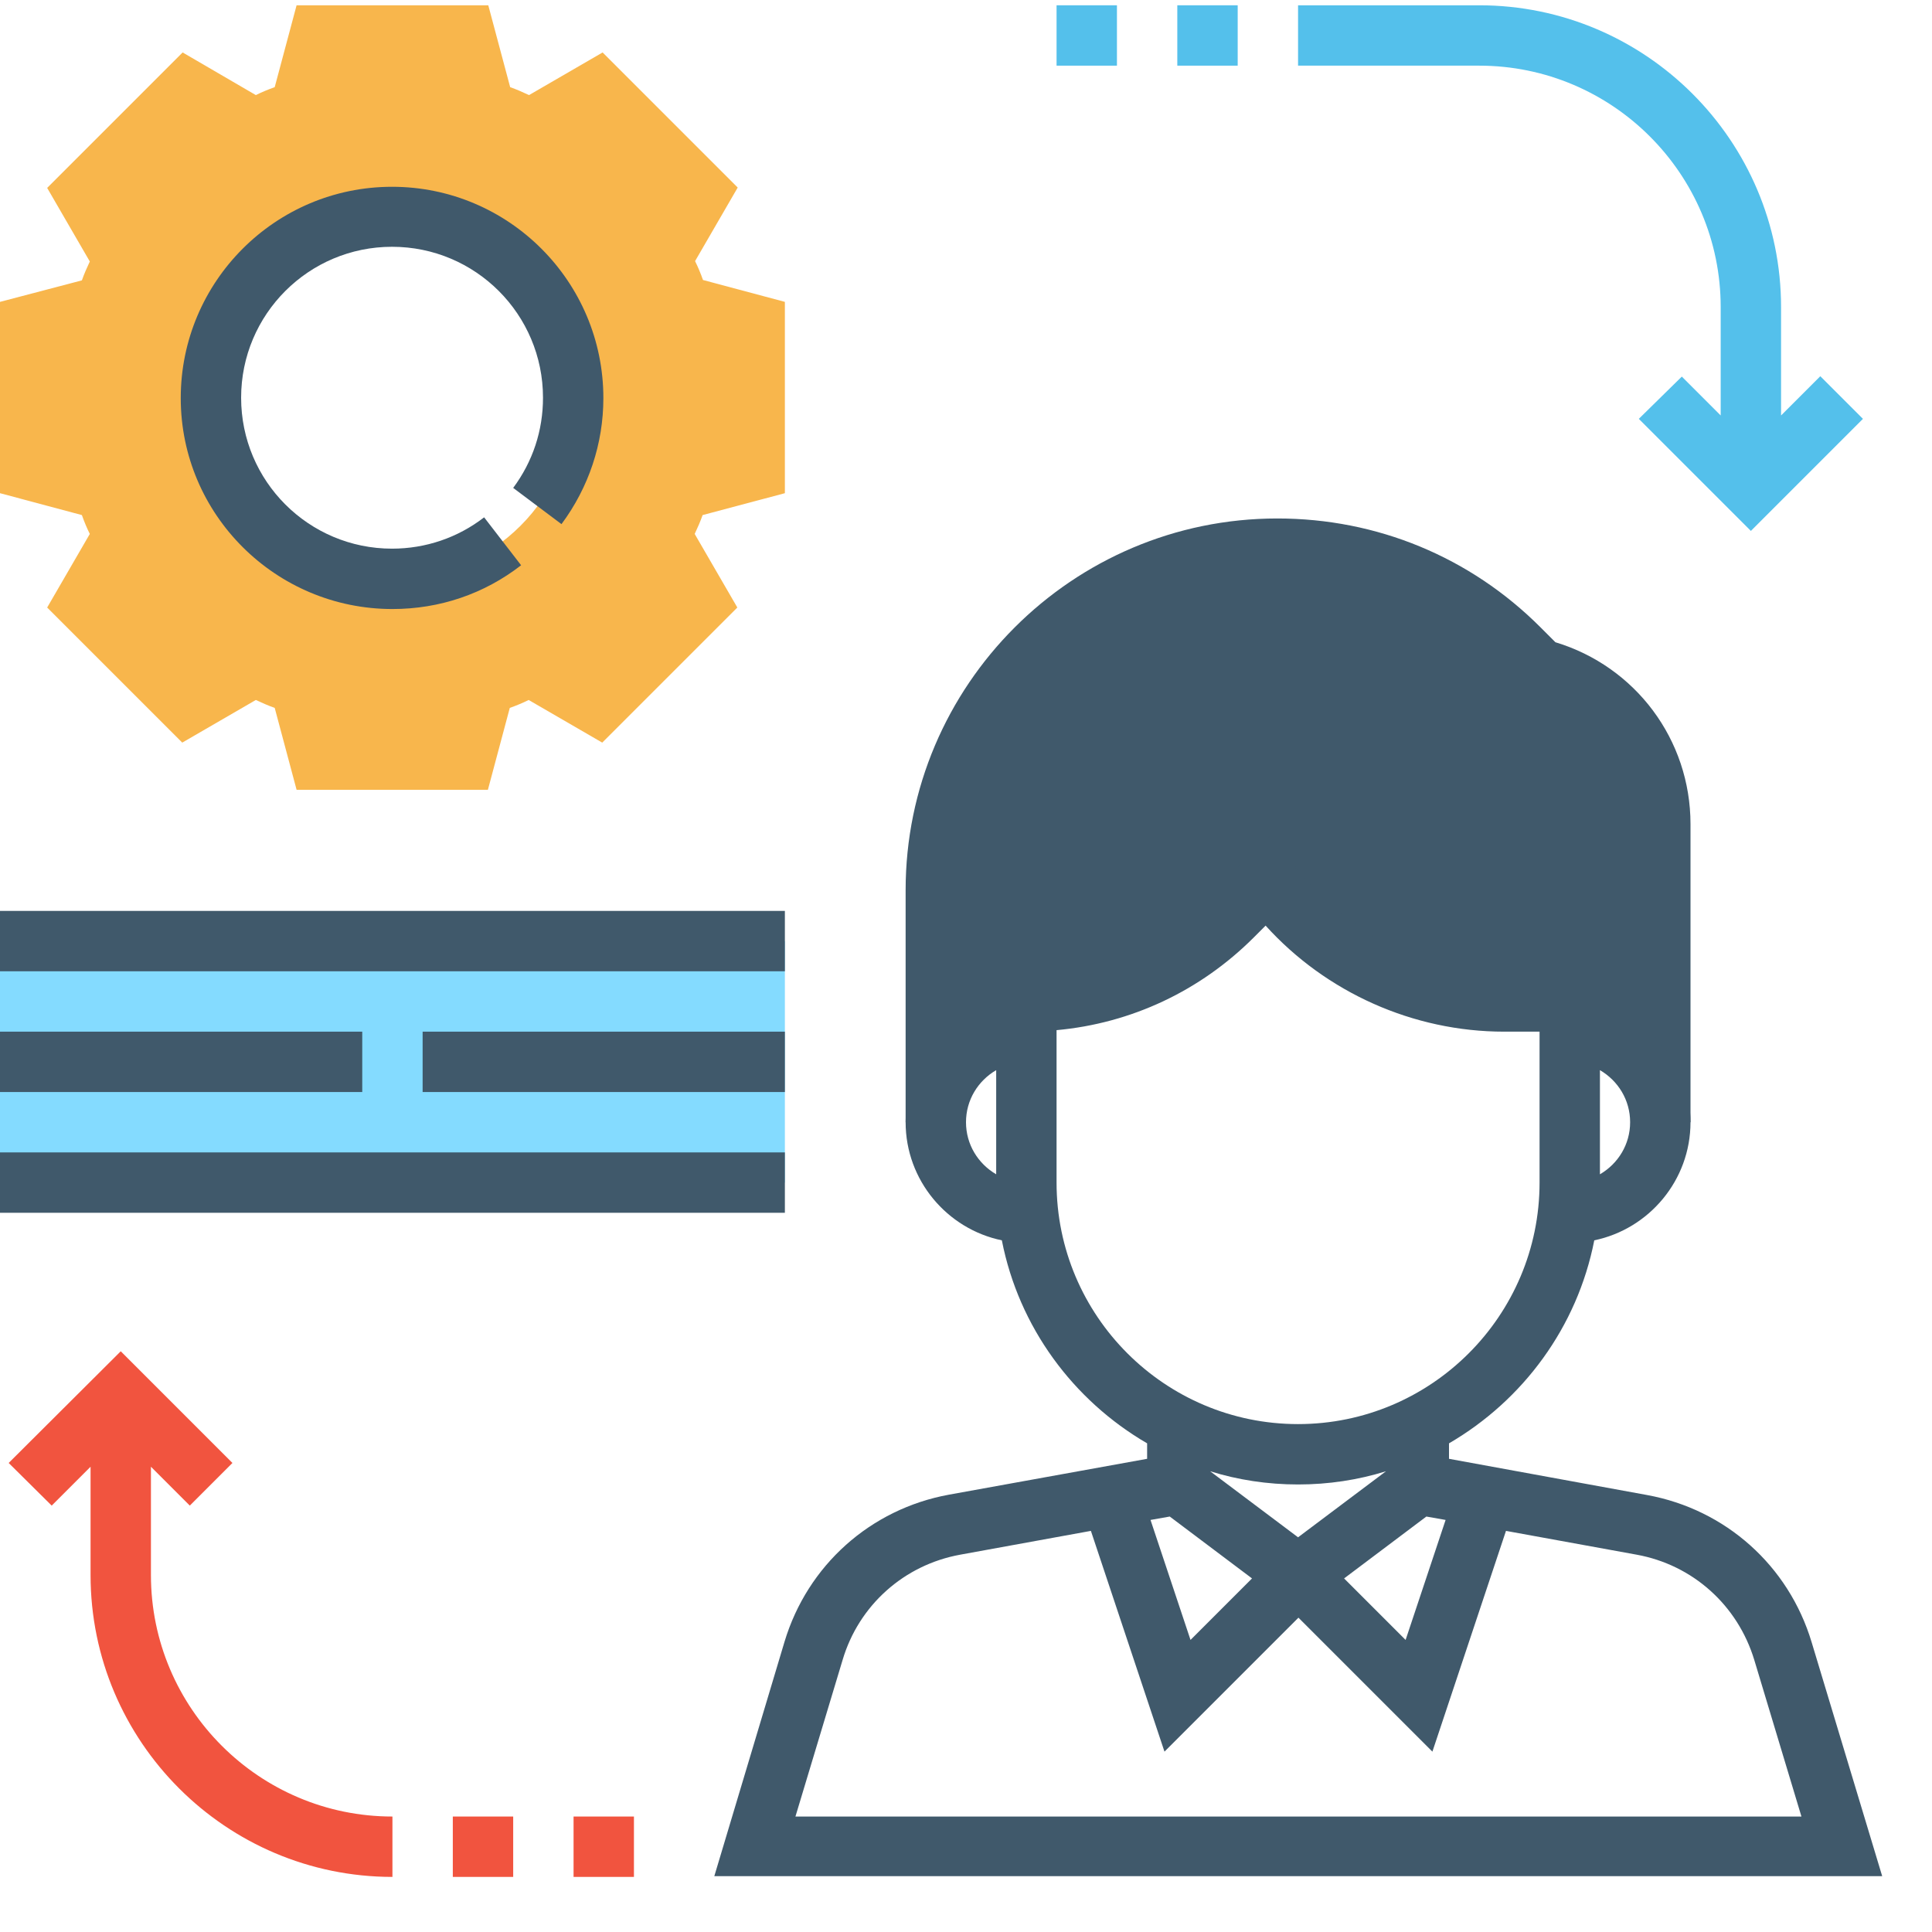 <svg version="1.1" id="practices" xmlns="http://www.w3.org/2000/svg" x="0" y="0" viewBox="0 0 512 512" xml:space="preserve"><style>.st2{fill:#40596b}.st3{fill:#54c0eb}.st4{fill:#f1543f}</style><path d="M208 130.7V80l-21.7-5.8c-.6-1.7-1.3-3.4-2.1-5l11.3-19.5-35.8-35.8-19.5 11.3c-1.7-.8-3.3-1.5-5-2.1l-5.8-21.7H78.6l-5.8 21.7c-1.7.6-3.4 1.3-5 2.1L48.4 13.9 12.5 49.8l11.3 19.5c-.8 1.7-1.5 3.3-2.1 5L0 80v50.7l21.7 5.8c.6 1.7 1.3 3.4 2.1 5L12.5 161l35.8 35.8 19.5-11.3c1.7.8 3.3 1.5 5 2.1l5.8 21.7h50.7l5.8-21.7c1.7-.6 3.4-1.3 5-2.1l19.5 11.3 35.8-35.8-11.3-19.5c.8-1.7 1.5-3.3 2.1-5l21.8-5.8zm-104 22.7c-26.5 0-48-21.5-48-48s21.5-48 48-48 48 21.5 48 48-21.5 48-48 48z" fill="#f8b64c"/><path fill="#84dbff" d="M0 249.4h208v64H0z"/><path class="st2" d="M412.2 170.2l-4-4c-18.6-18.6-43.3-28.8-69.7-28.8-54.3 0-98.5 44.2-98.5 98.5v61.5h8c0-13.3 10.7-24 24-24v-8c20.5 0 40.1-8.1 54.6-22.6l9.4-9.4.8 1.1c14.6 19.5 37.5 30.9 61.8 30.9H416v8c13.3 0 24 10.7 24 24h8v-79c0-22.4-14.6-41.8-35.8-48.2z"/><path class="st2" d="M480.1 435.2c-6.1-20.3-22.8-35.2-43.6-39l-52.5-9.6v-4.1c19.6-11.4 34-30.8 38.5-53.8 14.5-3 25.5-15.9 25.5-31.3 0-14.9-10.2-27.3-24-30.9v-9.1h-25.4c-21.7 0-42.4-10.4-55.4-27.7l-6.4-8.5-15.8 15.9c-13.1 13.1-30.5 20.3-49 20.3h-8v9.1c-13.8 3.6-24 16-24 30.9 0 15.4 11 28.3 25.5 31.3 4.5 23 18.9 42.4 38.5 53.8v4.1l-52.5 9.5c-20.8 3.8-37.5 18.7-43.6 39l-18.6 62.1h309.5l-18.7-62zM256 297.4c0-5.9 3.2-11 8-13.8v27.6c-4.8-2.8-8-7.9-8-13.8zm54 104.5l21.8 16.4-16.3 16.3-10.6-31.8 5.1-.9zm34 5.5l-23.3-17.5c7.4 2.3 15.2 3.5 23.3 3.5s15.9-1.2 23.3-3.5L344 407.4zm34-5.5l5.1.9-10.6 31.8-16.3-16.3 21.8-16.4zm54-104.5c0 5.9-3.2 11-8 13.8v-27.6c4.8 2.8 8 7.9 8 13.8zm-152 16V273c19.8-1.8 38.1-10.4 52.3-24.6l3.1-3.1c16 17.7 39.1 28.1 63.2 28.1h9.4v40c0 35.3-28.7 64-64 64s-64-28.7-64-64zm-69.2 168l12.5-41.5c4.3-14.5 16.3-25.2 31.2-27.9l34.6-6.3 19.5 58.5 35.5-35.5 35.5 35.5 19.5-58.5 34.6 6.3c14.9 2.7 26.8 13.4 31.2 27.9l12.5 41.5H210.8zM104 161.4c12.5 0 24.3-4 34.1-11.6l-9.8-12.7c-7 5.4-15.5 8.3-24.4 8.3-22.1 0-40-17.9-40-40s17.9-40 40-40 40 17.9 40 40c0 8.7-2.7 16.9-7.9 23.9l12.8 9.6c7.2-9.7 11.1-21.3 11.1-33.4 0-30.9-25.1-56-56-56s-56 25.1-56 56 25.2 55.9 56.1 55.9z"/><path class="st3" d="M456 81.4v28.7l-10.3-10.3-11.4 11.2 29.7 29.7 29.7-29.7-11.3-11.3-10.4 10.4V81.4c0-44.1-35.9-80-80-80h-48v16h48c35.3 0 64 28.7 64 64z"/><path class="st4" d="M40 417.4v-28.7L50.3 399l11.3-11.3L32 358.1 2.3 387.7 13.7 399 24 388.7v28.7c0 44.1 35.9 80 80 80v-16c-35.3 0-64-28.7-64-64z"/><path class="st2" d="M0 241.4h208v16H0zm0 64h208v16H0zm0-32h96v16H0zm112 0v16h96v-16h-88z"/><path class="st3" d="M312 1.4h16v16h-16zm-32 0h16v16h-16z"/><path class="st4" d="M120 481.4h16v16h-16zm32 0h16v16h-16z"/></svg>